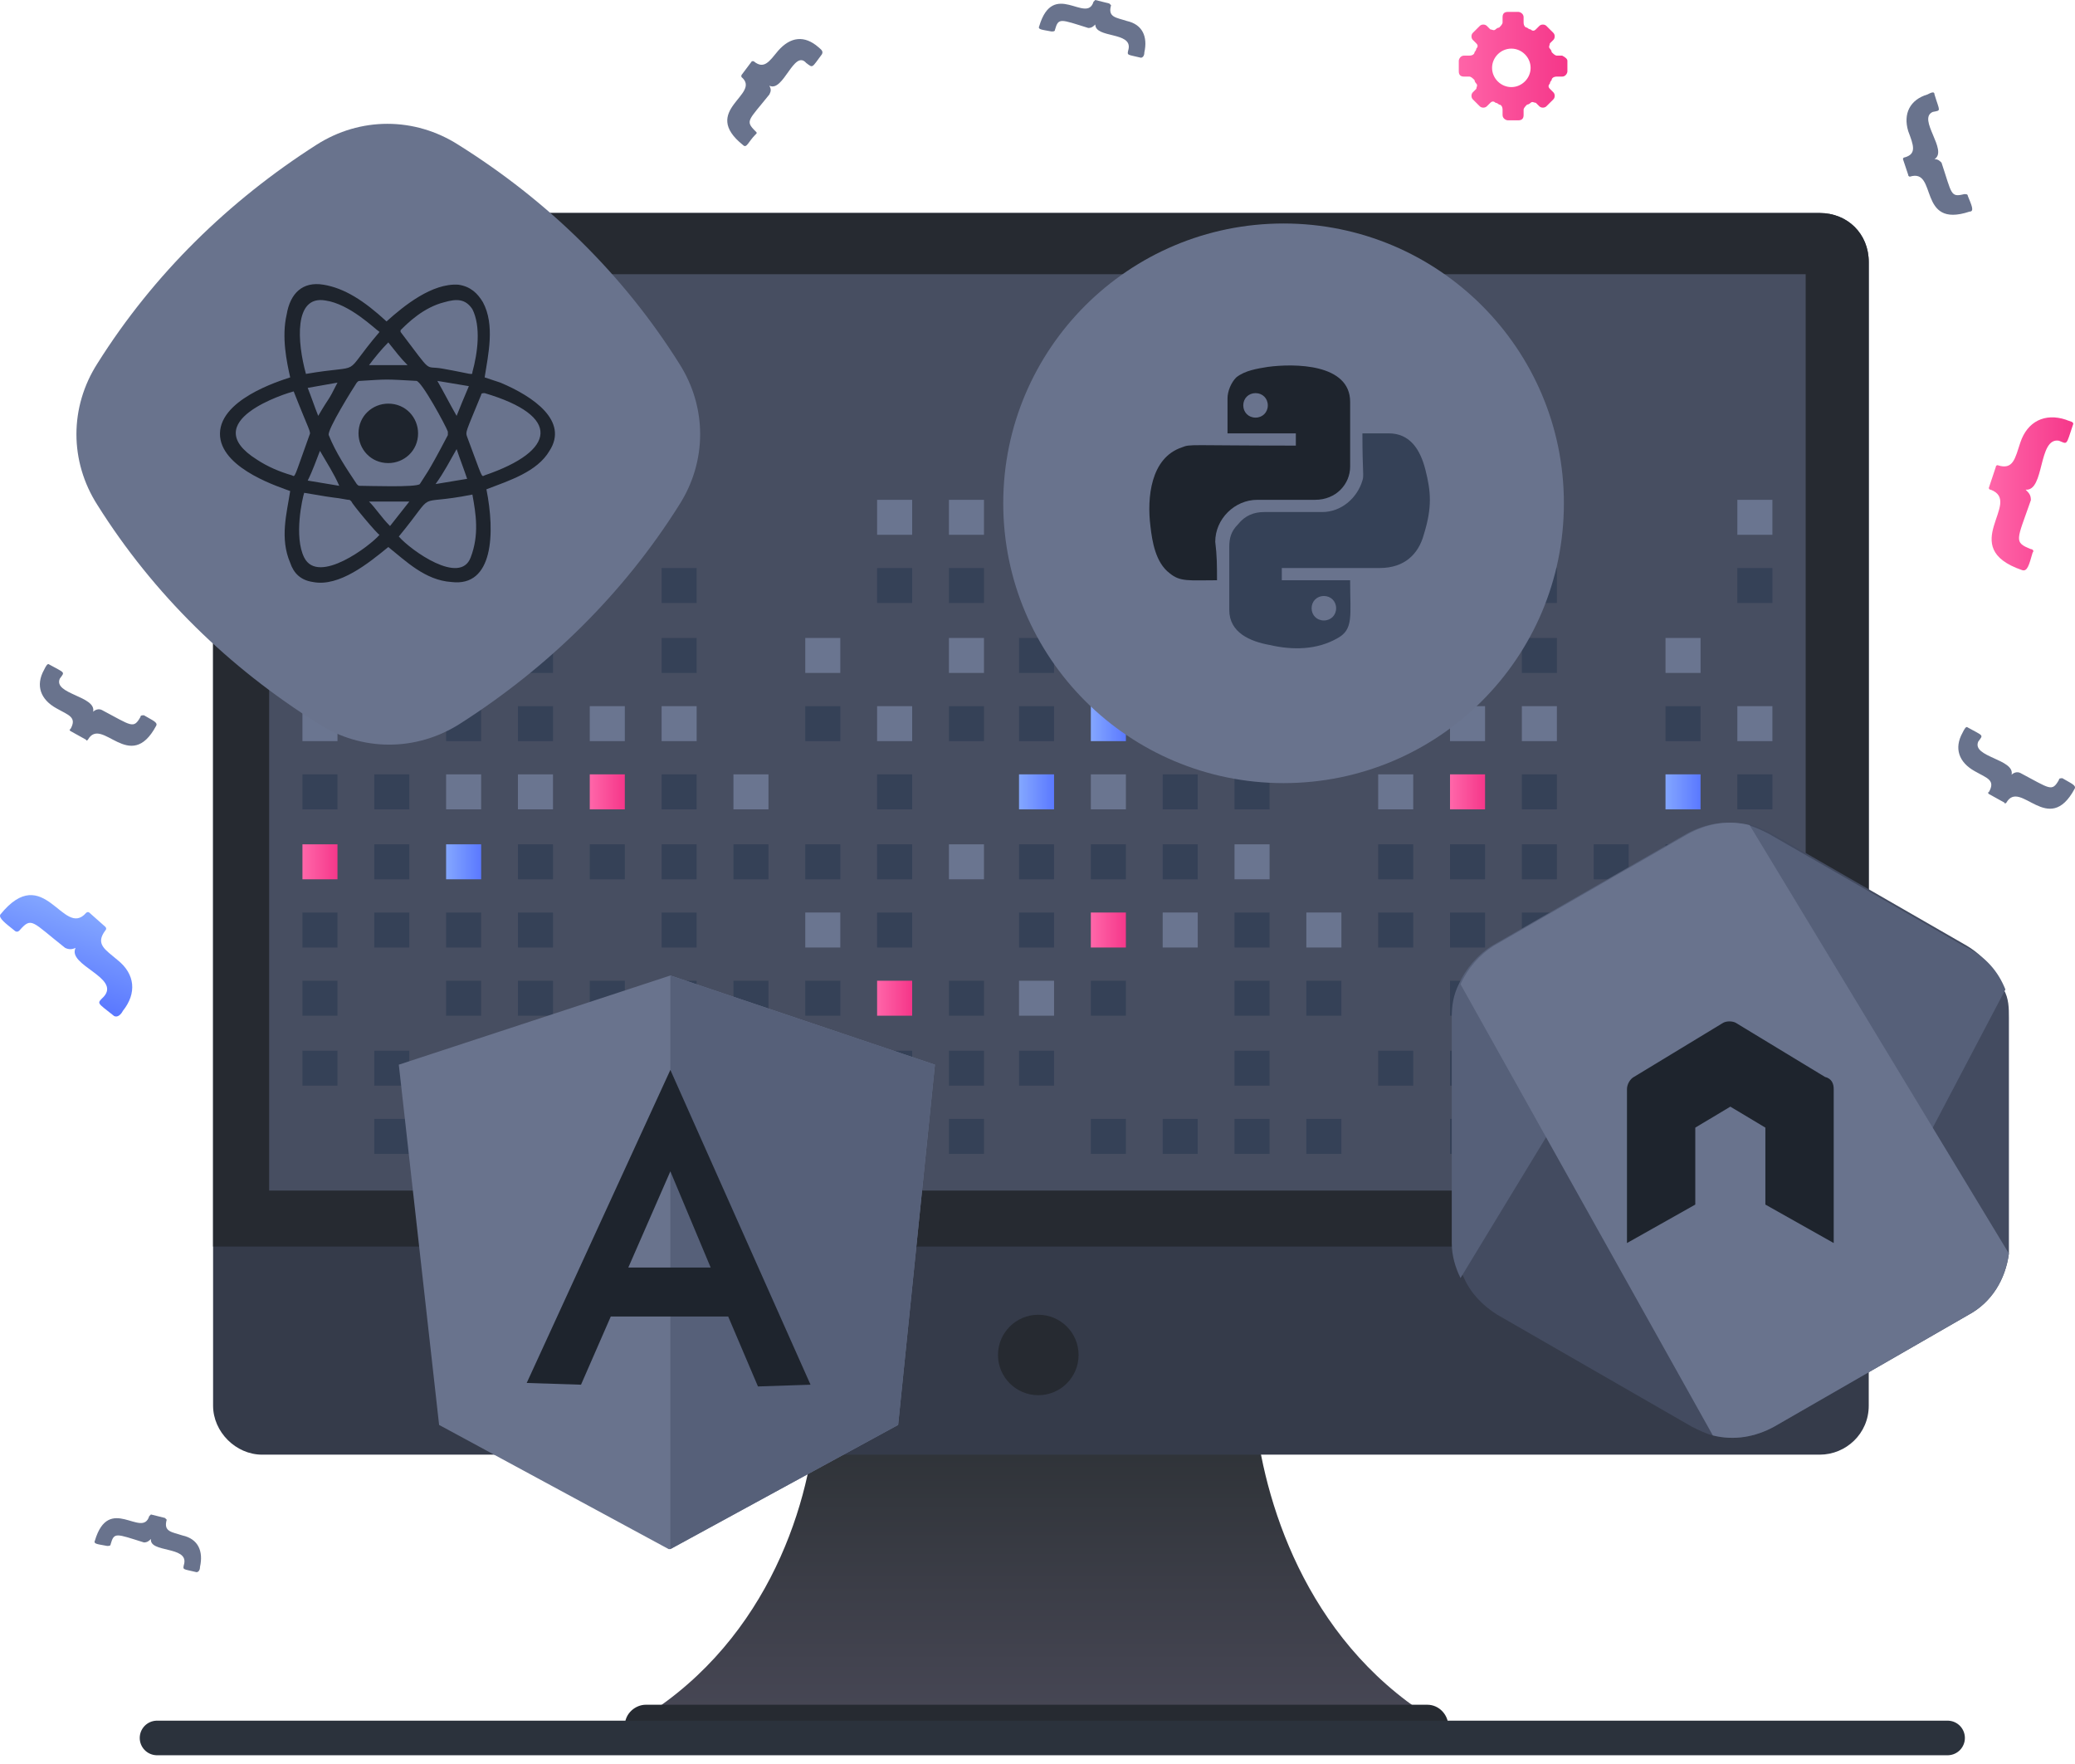 <svg width="120" height="102" viewBox="0 0 120 102" fill="none" xmlns="http://www.w3.org/2000/svg">
<path d="M90.341 3.216H90.037C89.936 3.216 89.834 3.115 89.733 3.013C89.733 2.912 89.632 2.811 89.632 2.811C89.531 2.71 89.632 2.609 89.632 2.508L89.834 2.306C89.936 2.204 89.936 2.002 89.834 1.901L89.429 1.497C89.328 1.395 89.125 1.395 89.024 1.497L88.821 1.699C88.72 1.8 88.619 1.8 88.517 1.699C88.416 1.699 88.315 1.598 88.315 1.598C88.213 1.598 88.112 1.497 88.112 1.294V0.991C88.112 0.789 87.909 0.688 87.808 0.688H87.2C86.997 0.688 86.896 0.789 86.896 0.991V1.294C86.896 1.395 86.795 1.497 86.693 1.598C86.592 1.598 86.491 1.699 86.491 1.699C86.389 1.8 86.288 1.699 86.187 1.699L85.984 1.497C85.883 1.395 85.68 1.395 85.579 1.497L85.174 1.901C85.072 2.002 85.072 2.204 85.174 2.306L85.376 2.508C85.478 2.609 85.478 2.71 85.376 2.811C85.376 2.912 85.275 3.013 85.275 3.013C85.275 3.115 85.174 3.216 84.971 3.216H84.667C84.464 3.216 84.363 3.418 84.363 3.519V4.126C84.363 4.328 84.464 4.429 84.667 4.429H84.971C85.072 4.429 85.174 4.53 85.275 4.631C85.275 4.732 85.376 4.834 85.376 4.834C85.478 4.935 85.376 5.036 85.376 5.137L85.174 5.339C85.072 5.44 85.072 5.643 85.174 5.744L85.579 6.148C85.68 6.249 85.883 6.249 85.984 6.148L86.187 5.946C86.288 5.845 86.389 5.845 86.491 5.946C86.592 5.946 86.693 6.047 86.693 6.047C86.795 6.047 86.896 6.148 86.896 6.35V6.654C86.896 6.856 87.099 6.957 87.2 6.957H87.808C88.011 6.957 88.112 6.856 88.112 6.654V6.35C88.112 6.249 88.213 6.148 88.315 6.047C88.416 6.047 88.517 5.946 88.517 5.946C88.619 5.845 88.72 5.946 88.821 5.946L89.024 6.148C89.125 6.249 89.328 6.249 89.429 6.148L89.834 5.744C89.936 5.643 89.936 5.44 89.834 5.339L89.632 5.137C89.531 5.036 89.531 4.935 89.632 4.834C89.632 4.732 89.733 4.631 89.733 4.631C89.733 4.53 89.834 4.429 90.037 4.429H90.341C90.544 4.429 90.645 4.227 90.645 4.126V3.519C90.645 3.418 90.544 3.317 90.341 3.216ZM87.403 5.036C86.795 5.036 86.288 4.53 86.288 3.924C86.288 3.317 86.795 2.811 87.403 2.811C88.011 2.811 88.517 3.317 88.517 3.924C88.517 4.53 88.011 5.036 87.403 5.036Z" fill="url(#paint0_linear)"/>
<path d="M117.144 28.314C117.144 28.314 117.042 28.314 117.144 28.314C117.346 28.516 117.448 28.617 117.448 28.921C116.637 31.247 116.434 31.348 117.448 31.752C117.549 31.752 117.65 31.853 117.549 31.954C117.346 32.662 117.245 33.067 116.941 32.966C113.091 31.651 117.042 29.022 115.117 28.314C115.016 28.314 115.016 28.213 115.016 28.213L115.421 26.999C115.421 26.898 115.522 26.898 115.522 26.898C116.434 27.202 116.536 26.494 116.84 25.584C117.245 24.37 118.258 23.865 119.474 24.269C119.677 24.37 119.981 24.37 119.879 24.573C119.474 25.786 119.575 25.685 119.069 25.483C117.853 25.28 118.258 28.415 117.144 28.314Z" fill="url(#paint1_linear)"/>
<path d="M4.372 54.808C4.372 54.707 4.372 54.707 4.372 54.808C4.17 54.909 3.967 54.909 3.765 54.808C1.839 53.291 1.839 52.988 1.13 53.797C1.029 53.898 0.928 53.898 0.826 53.797C0.32 53.392 -0.086 53.089 0.016 52.886C2.549 49.752 3.663 54.302 4.98 52.785C4.98 52.785 5.082 52.684 5.183 52.785L6.095 53.594C6.095 53.594 6.196 53.695 6.095 53.797C5.487 54.605 6.095 54.909 6.804 55.516C7.817 56.325 7.919 57.437 7.108 58.448C7.007 58.65 6.804 58.853 6.602 58.752C5.588 57.943 5.588 58.044 5.994 57.639C7.007 56.527 3.866 55.819 4.372 54.808Z" fill="url(#paint2_linear)"/>
<path d="M44.496 4.955C44.496 4.955 44.496 5.056 44.496 4.955C44.597 5.157 44.597 5.258 44.496 5.461C43.28 6.977 43.077 6.977 43.685 7.584C43.787 7.685 43.787 7.685 43.685 7.786C43.28 8.191 43.179 8.595 42.976 8.393C40.443 6.371 44.091 5.461 42.875 4.449V4.348L43.483 3.539H43.584C44.192 4.045 44.496 3.539 45.002 2.933C45.712 2.124 46.522 2.022 47.333 2.73C47.434 2.831 47.637 2.933 47.535 3.135C46.928 3.944 47.029 3.944 46.624 3.64C45.914 2.831 45.306 5.359 44.496 4.955Z" fill="#69738D"/>
<path d="M116.333 44.797C116.434 44.696 116.637 44.594 116.84 44.696C118.562 45.606 118.663 45.808 119.069 45.1C119.069 44.999 119.17 44.999 119.271 44.999C119.778 45.302 120.082 45.404 119.981 45.606C118.461 48.437 116.84 44.999 116.029 46.415C116.029 46.415 115.928 46.516 115.928 46.415L115.016 45.909C115.016 45.909 114.915 45.808 115.016 45.808C115.421 45.1 114.915 44.999 114.205 44.594C113.293 44.089 112.989 43.28 113.496 42.37C113.597 42.168 113.699 41.965 113.8 42.066C114.712 42.572 114.712 42.471 114.408 42.875C114.003 43.785 116.536 43.887 116.333 44.797Z" fill="#69738D"/>
<path d="M5.386 41.156C5.487 41.055 5.69 40.954 5.892 41.055C7.615 41.965 7.716 42.168 8.121 41.46C8.121 41.359 8.223 41.359 8.324 41.359C8.831 41.662 9.135 41.763 9.033 41.965C7.513 44.797 5.892 41.359 5.082 42.774C5.082 42.774 4.98 42.876 4.98 42.774L4.069 42.269C4.069 42.269 3.967 42.168 4.069 42.168C4.474 41.46 3.967 41.359 3.258 40.954C2.346 40.449 2.042 39.64 2.549 38.73C2.65 38.527 2.751 38.325 2.853 38.426C3.765 38.932 3.765 38.831 3.461 39.235C3.055 40.145 5.588 40.246 5.386 41.156Z" fill="#69738D"/>
<path d="M111.875 9.202C112.077 9.202 112.179 9.303 112.28 9.404C112.888 11.224 112.787 11.427 113.597 11.224C113.699 11.224 113.8 11.224 113.8 11.326C114.003 11.831 114.205 12.236 113.901 12.236C110.862 13.247 112.077 9.708 110.456 10.213C110.456 10.213 110.355 10.213 110.355 10.112L110.051 9.202C110.051 9.202 110.051 9.101 110.152 9.101C110.862 8.899 110.659 8.393 110.355 7.584C110.051 6.573 110.456 5.764 111.47 5.461C111.672 5.359 111.875 5.258 111.875 5.461C112.179 6.472 112.28 6.371 111.773 6.472C110.862 6.876 112.685 8.696 111.875 9.202Z" fill="#69738D"/>
<path d="M63.342 1.416C63.24 1.517 63.139 1.618 62.937 1.618C61.315 1.112 61.214 1.011 61.011 1.719C61.011 1.82 60.91 1.82 60.809 1.82C60.302 1.719 59.998 1.719 60.099 1.517C60.91 -1.213 62.835 1.416 63.24 0.101L63.342 0L64.152 0.202L64.254 0.303C64.051 1.011 64.558 1.011 65.166 1.213C66.078 1.416 66.381 2.124 66.179 3.034C66.179 3.236 66.078 3.337 65.976 3.337C65.166 3.135 65.166 3.236 65.267 2.831C65.469 1.82 63.342 2.225 63.342 1.416Z" fill="#69738D"/>
<path d="M8.729 88.987C8.729 88.987 8.628 88.987 8.729 88.987C8.628 89.088 8.527 89.189 8.324 89.189C6.703 88.683 6.602 88.582 6.399 89.29C6.399 89.391 6.298 89.391 6.196 89.391C5.69 89.29 5.386 89.29 5.487 89.088C6.298 86.358 8.223 88.987 8.628 87.672L8.729 87.571L9.54 87.773L9.641 87.874C9.439 88.582 9.945 88.582 10.553 88.785C11.465 88.987 11.769 89.695 11.566 90.605C11.566 90.807 11.465 90.908 11.364 90.908C10.553 90.706 10.553 90.807 10.655 90.403C10.857 89.391 8.628 89.796 8.729 88.987Z" fill="#69738D"/>
<path d="M83.35 99.686C75.649 99.888 66.429 99.686 59.944 99.584C53.46 99.787 44.239 99.888 36.539 99.686C44.138 95.337 46.773 87.349 47.178 82.09H72.61C73.218 87.349 75.852 95.337 83.35 99.686Z" fill="url(#paint3_linear)"/>
<path d="M37.35 101H82.539C83.147 101 83.755 100.494 83.755 99.787C83.755 99.18 83.248 98.573 82.539 98.573H37.35C36.742 98.573 36.134 99.079 36.134 99.787C36.235 100.494 36.742 101 37.35 101Z" fill="#262A31"/>
<path d="M108.072 15.148V81.281C108.072 82.899 106.755 84.113 105.235 84.113H15.16C13.64 84.113 12.323 82.798 12.323 81.281V15.148C12.323 13.631 13.64 12.317 15.16 12.317H105.235C106.856 12.317 108.072 13.53 108.072 15.148Z" fill="#353B4A"/>
<path d="M108.072 15.148V72.079H12.323V15.148C12.323 13.631 13.64 12.317 15.16 12.317H105.235C106.856 12.317 108.072 13.53 108.072 15.148Z" fill="#262A31"/>
<path d="M104.425 15.856H15.565V68.843H104.425V15.856Z" fill="#474E61"/>
<path d="M60.046 80.675C61.333 80.675 62.376 79.633 62.376 78.349C62.376 77.064 61.333 76.023 60.046 76.023C58.759 76.023 57.715 77.064 57.715 78.349C57.715 79.633 58.759 80.675 60.046 80.675Z" fill="#262A31"/>
<path d="M19.517 60.754H17.491V62.776H19.517V60.754Z" fill="#354157"/>
<path d="M19.517 56.709H17.491V58.731H19.517V56.709Z" fill="#354157"/>
<path d="M19.517 52.765H17.491V54.788H19.517V52.765Z" fill="#354157"/>
<path d="M19.517 48.821H17.491V50.844H19.517V48.821Z" fill="url(#paint4_linear)"/>
<path d="M19.517 44.776H17.491V46.799H19.517V44.776Z" fill="#354157"/>
<path d="M19.517 40.833H17.491V42.855H19.517V40.833Z" fill="#6A7590"/>
<path d="M23.672 64.697H21.645V66.72H23.672V64.697Z" fill="#354157"/>
<path d="M23.672 60.754H21.645V62.776H23.672V60.754Z" fill="#354157"/>
<path d="M23.672 52.765H21.645V54.788H23.672V52.765Z" fill="#354157"/>
<path d="M23.672 48.821H21.645V50.844H23.672V48.821Z" fill="#354157"/>
<path d="M23.672 44.776H21.645V46.799H23.672V44.776Z" fill="#354157"/>
<path d="M23.672 40.833H21.645V42.855H23.672V40.833Z" fill="#354157"/>
<path d="M23.672 36.889H21.645V38.911H23.672V36.889Z" fill="#354157"/>
<path d="M23.672 32.844H21.645V34.867H23.672V32.844Z" fill="url(#paint5_linear)"/>
<path d="M27.826 64.697H25.799V66.72H27.826V64.697Z" fill="#354157"/>
<path d="M27.826 60.754H25.799V62.776H27.826V60.754Z" fill="#354157"/>
<path d="M27.826 56.709H25.799V58.731H27.826V56.709Z" fill="#354157"/>
<path d="M27.826 52.765H25.799V54.788H27.826V52.765Z" fill="#354157"/>
<path d="M27.826 48.821H25.799V50.844H27.826V48.821Z" fill="url(#paint6_linear)"/>
<path d="M27.826 44.776H25.799V46.799H27.826V44.776Z" fill="#6A7590"/>
<path d="M27.826 40.833H25.799V42.855H27.826V40.833Z" fill="#354157"/>
<path d="M27.826 36.889H25.799V38.911H27.826V36.889Z" fill="#6A7590"/>
<path d="M27.826 32.844H25.799V34.867H27.826V32.844Z" fill="#354157"/>
<path d="M27.826 28.901H25.799V30.923H27.826V28.901Z" fill="#6A7590"/>
<path d="M31.98 64.697H29.953V66.72H31.98V64.697Z" fill="#354157"/>
<path d="M31.98 60.754H29.953V62.776H31.98V60.754Z" fill="#354157"/>
<path d="M31.98 56.709H29.953V58.731H31.98V56.709Z" fill="#354157"/>
<path d="M31.98 52.765H29.953V54.788H31.98V52.765Z" fill="#354157"/>
<path d="M31.98 48.821H29.953V50.844H31.98V48.821Z" fill="#354157"/>
<path d="M31.98 44.776H29.953V46.799H31.98V44.776Z" fill="#6A7590"/>
<path d="M31.98 40.833H29.953V42.855H31.98V40.833Z" fill="#354157"/>
<path d="M31.98 36.889H29.953V38.911H31.98V36.889Z" fill="#354157"/>
<path d="M36.134 64.697H34.107V66.72H36.134V64.697Z" fill="#354157"/>
<path d="M36.134 60.754H34.107V62.776H36.134V60.754Z" fill="#354157"/>
<path d="M36.134 56.709H34.107V58.731H36.134V56.709Z" fill="#354157"/>
<path d="M36.134 48.821H34.107V50.844H36.134V48.821Z" fill="#354157"/>
<path d="M36.134 44.776H34.107V46.799H36.134V44.776Z" fill="url(#paint7_linear)"/>
<path d="M36.134 40.833H34.107V42.855H36.134V40.833Z" fill="#6A7590"/>
<path d="M40.288 64.697H38.262V66.72H40.288V64.697Z" fill="#354157"/>
<path d="M40.288 60.754H38.262V62.776H40.288V60.754Z" fill="#354157"/>
<path d="M40.288 56.709H38.262V58.731H40.288V56.709Z" fill="#354157"/>
<path d="M40.288 52.765H38.262V54.788H40.288V52.765Z" fill="#354157"/>
<path d="M40.288 48.821H38.262V50.844H40.288V48.821Z" fill="#354157"/>
<path d="M40.288 44.776H38.262V46.799H40.288V44.776Z" fill="#354157"/>
<path d="M40.288 40.833H38.262V42.855H40.288V40.833Z" fill="#6A7590"/>
<path d="M40.288 36.889H38.262V38.911H40.288V36.889Z" fill="#354157"/>
<path d="M40.288 32.844H38.262V34.867H40.288V32.844Z" fill="#354157"/>
<path d="M44.442 64.697H42.416V66.72H44.442V64.697Z" fill="#354157"/>
<path d="M44.442 60.754H42.416V62.776H44.442V60.754Z" fill="#354157"/>
<path d="M44.442 56.709H42.416V58.731H44.442V56.709Z" fill="#354157"/>
<path d="M44.442 48.821H42.416V50.844H44.442V48.821Z" fill="#354157"/>
<path d="M44.442 44.776H42.416V46.799H44.442V44.776Z" fill="#6A7590"/>
<path d="M48.596 64.697H46.57V66.72H48.596V64.697Z" fill="url(#paint8_linear)"/>
<path d="M48.596 60.754H46.57V62.776H48.596V60.754Z" fill="#354157"/>
<path d="M48.596 56.709H46.57V58.731H48.596V56.709Z" fill="#354157"/>
<path d="M48.596 52.765H46.57V54.788H48.596V52.765Z" fill="#6A7590"/>
<path d="M48.596 48.821H46.57V50.844H48.596V48.821Z" fill="#354157"/>
<path d="M48.596 40.833H46.57V42.855H48.596V40.833Z" fill="#354157"/>
<path d="M48.596 36.889H46.57V38.911H48.596V36.889Z" fill="#6A7590"/>
<path d="M52.751 64.697H50.724V66.72H52.751V64.697Z" fill="#354157"/>
<path d="M52.751 60.754H50.724V62.776H52.751V60.754Z" fill="#354157"/>
<path d="M52.751 56.709H50.724V58.731H52.751V56.709Z" fill="url(#paint9_linear)"/>
<path d="M52.751 52.765H50.724V54.788H52.751V52.765Z" fill="#354157"/>
<path d="M52.751 48.821H50.724V50.844H52.751V48.821Z" fill="#354157"/>
<path d="M52.751 44.776H50.724V46.799H52.751V44.776Z" fill="#354157"/>
<path d="M52.751 40.833H50.724V42.855H52.751V40.833Z" fill="#6A7590"/>
<path d="M52.751 32.844H50.724V34.867H52.751V32.844Z" fill="#354157"/>
<path d="M52.751 28.901H50.724V30.923H52.751V28.901Z" fill="#6A7590"/>
<path d="M81.729 60.754H79.702V62.776H81.729V60.754Z" fill="#354157"/>
<path d="M81.729 52.765H79.702V54.788H81.729V52.765Z" fill="#354157"/>
<path d="M81.729 48.821H79.702V50.844H81.729V48.821Z" fill="#354157"/>
<path d="M81.729 44.776H79.702V46.799H81.729V44.776Z" fill="#6A7590"/>
<path d="M81.729 40.833H79.702V42.855H81.729V40.833Z" fill="#354157"/>
<path d="M81.729 36.889H79.702V38.911H81.729V36.889Z" fill="#354157"/>
<path d="M85.883 64.697H83.856V66.72H85.883V64.697Z" fill="#354157"/>
<path d="M85.883 60.754H83.856V62.776H85.883V60.754Z" fill="#354157"/>
<path d="M85.883 56.709H83.856V58.731H85.883V56.709Z" fill="#354157"/>
<path d="M85.883 52.765H83.856V54.788H85.883V52.765Z" fill="#354157"/>
<path d="M85.883 48.821H83.856V50.844H85.883V48.821Z" fill="#354157"/>
<path d="M85.883 44.776H83.856V46.799H85.883V44.776Z" fill="url(#paint10_linear)"/>
<path d="M85.883 40.833H83.856V42.855H85.883V40.833Z" fill="#6A7590"/>
<path d="M90.037 64.697H88.011V66.72H90.037V64.697Z" fill="#354157"/>
<path d="M90.037 60.754H88.011V62.776H90.037V60.754Z" fill="#354157"/>
<path d="M90.037 56.709H88.011V58.731H90.037V56.709Z" fill="#354157"/>
<path d="M90.037 52.765H88.011V54.788H90.037V52.765Z" fill="#354157"/>
<path d="M90.037 48.821H88.011V50.844H90.037V48.821Z" fill="#354157"/>
<path d="M90.037 44.776H88.011V46.799H90.037V44.776Z" fill="#354157"/>
<path d="M90.037 40.833H88.011V42.855H90.037V40.833Z" fill="#6A7590"/>
<path d="M90.037 36.889H88.011V38.911H90.037V36.889Z" fill="#354157"/>
<path d="M90.037 32.844H88.011V34.867H90.037V32.844Z" fill="#354157"/>
<path d="M94.191 64.697H92.165V66.72H94.191V64.697Z" fill="#354157"/>
<path d="M94.191 60.754H92.165V62.776H94.191V60.754Z" fill="#354157"/>
<path d="M94.191 56.709H92.165V58.731H94.191V56.709Z" fill="#354157"/>
<path d="M94.191 52.765H92.165V54.788H94.191V52.765Z" fill="#354157"/>
<path d="M94.191 48.821H92.165V50.844H94.191V48.821Z" fill="#354157"/>
<path d="M98.346 64.697H96.319V66.72H98.346V64.697Z" fill="url(#paint11_linear)"/>
<path d="M98.346 60.754H96.319V62.776H98.346V60.754Z" fill="#354157"/>
<path d="M98.346 56.709H96.319V58.731H98.346V56.709Z" fill="#354157"/>
<path d="M98.346 52.765H96.319V54.788H98.346V52.765Z" fill="#6A7590"/>
<path d="M98.346 48.821H96.319V50.844H98.346V48.821Z" fill="#354157"/>
<path d="M98.346 44.776H96.319V46.799H98.346V44.776Z" fill="url(#paint12_linear)"/>
<path d="M98.346 40.833H96.319V42.855H98.346V40.833Z" fill="#354157"/>
<path d="M98.346 36.889H96.319V38.911H98.346V36.889Z" fill="#6A7590"/>
<path d="M102.5 64.697H100.473V66.72H102.5V64.697Z" fill="#354157"/>
<path d="M102.5 60.754H100.473V62.776H102.5V60.754Z" fill="#354157"/>
<path d="M102.5 56.709H100.473V58.731H102.5V56.709Z" fill="url(#paint13_linear)"/>
<path d="M102.5 52.765H100.473V54.788H102.5V52.765Z" fill="#354157"/>
<path d="M102.5 48.821H100.473V50.844H102.5V48.821Z" fill="#354157"/>
<path d="M102.5 44.776H100.473V46.799H102.5V44.776Z" fill="#354157"/>
<path d="M102.5 40.833H100.473V42.855H102.5V40.833Z" fill="#6A7590"/>
<path d="M102.5 32.844H100.473V34.867H102.5V32.844Z" fill="#354157"/>
<path d="M102.5 28.901H100.473V30.923H102.5V28.901Z" fill="#6A7590"/>
<path d="M56.905 64.697H54.878V66.72H56.905V64.697Z" fill="#354157"/>
<path d="M56.905 60.754H54.878V62.776H56.905V60.754Z" fill="#354157"/>
<path d="M56.905 56.709H54.878V58.731H56.905V56.709Z" fill="#354157"/>
<path d="M56.905 48.821H54.878V50.844H56.905V48.821Z" fill="#6A7590"/>
<path d="M56.905 40.833H54.878V42.855H56.905V40.833Z" fill="#354157"/>
<path d="M56.905 36.889H54.878V38.911H56.905V36.889Z" fill="#6A7590"/>
<path d="M56.905 32.844H54.878V34.867H56.905V32.844Z" fill="#354157"/>
<path d="M56.905 28.901H54.878V30.923H56.905V28.901Z" fill="#6A7590"/>
<path d="M60.958 60.754H58.931V62.776H60.958V60.754Z" fill="#354157"/>
<path d="M60.958 56.709H58.931V58.731H60.958V56.709Z" fill="#6A7590"/>
<path d="M60.958 52.765H58.931V54.788H60.958V52.765Z" fill="#354157"/>
<path d="M60.958 48.821H58.931V50.844H60.958V48.821Z" fill="#354157"/>
<path d="M60.958 44.776H58.931V46.799H60.958V44.776Z" fill="url(#paint14_linear)"/>
<path d="M60.958 40.833H58.931V42.855H60.958V40.833Z" fill="#354157"/>
<path d="M60.958 36.889H58.931V38.911H60.958V36.889Z" fill="#354157"/>
<path d="M65.112 64.697H63.085V66.72H65.112V64.697Z" fill="#354157"/>
<path d="M65.112 56.709H63.085V58.731H65.112V56.709Z" fill="#354157"/>
<path d="M65.112 52.765H63.085V54.788H65.112V52.765Z" fill="url(#paint15_linear)"/>
<path d="M65.112 48.821H63.085V50.844H65.112V48.821Z" fill="#354157"/>
<path d="M65.112 44.776H63.085V46.799H65.112V44.776Z" fill="#6A7590"/>
<path d="M65.112 40.833H63.085V42.855H65.112V40.833Z" fill="url(#paint16_linear)"/>
<path d="M69.266 64.697H67.24V66.72H69.266V64.697Z" fill="#354157"/>
<path d="M69.266 52.765H67.24V54.788H69.266V52.765Z" fill="#6A7590"/>
<path d="M69.266 48.821H67.24V50.844H69.266V48.821Z" fill="#354157"/>
<path d="M69.266 44.776H67.24V46.799H69.266V44.776Z" fill="#354157"/>
<path d="M73.421 64.697H71.394V66.72H73.421V64.697Z" fill="#354157"/>
<path d="M73.421 60.754H71.394V62.776H73.421V60.754Z" fill="#354157"/>
<path d="M73.421 56.709H71.394V58.731H73.421V56.709Z" fill="#354157"/>
<path d="M73.421 52.765H71.394V54.788H73.421V52.765Z" fill="#354157"/>
<path d="M73.421 48.821H71.394V50.844H73.421V48.821Z" fill="#6A7590"/>
<path d="M73.421 44.776H71.394V46.799H73.421V44.776Z" fill="#354157"/>
<path d="M73.421 40.833H71.394V42.855H73.421V40.833Z" fill="url(#paint17_linear)"/>
<path d="M73.421 36.889H71.394V38.911H73.421V36.889Z" fill="#354157"/>
<path d="M77.575 64.697H75.548V66.72H77.575V64.697Z" fill="#354157"/>
<path d="M77.575 56.709H75.548V58.731H77.575V56.709Z" fill="#354157"/>
<path d="M77.575 52.765H75.548V54.788H77.575V52.765Z" fill="#6A7590"/>
<path d="M116.178 58.832V71.877C116.178 72.079 116.178 72.282 116.178 72.484C115.975 74.001 115.165 75.315 113.847 76.023L102.601 82.495C101.486 83.102 100.27 83.304 99.054 83C98.649 82.899 98.244 82.697 97.839 82.495L86.592 76.023C85.781 75.517 85.072 74.81 84.667 73.9C84.363 73.293 84.16 72.585 84.16 71.877V58.832C84.16 58.125 84.261 57.518 84.565 56.911C84.971 56.001 85.68 55.192 86.491 54.686L97.737 48.215C98.852 47.608 100.068 47.406 101.284 47.709C101.689 47.81 102.094 48.012 102.499 48.215L113.746 54.686C114.759 55.293 115.469 56.203 115.874 57.215C116.178 57.72 116.178 58.327 116.178 58.832Z" fill="#434B60"/>
<path d="M115.975 57.215L110.605 67.428L90.24 64.394L84.464 73.9C84.16 73.293 83.957 72.585 83.957 71.877V58.832C83.957 58.125 84.059 57.518 84.363 56.911C84.768 56.001 85.477 55.192 86.288 54.686L97.535 48.215C98.649 47.608 99.865 47.406 101.081 47.709C101.486 47.81 101.891 48.012 102.297 48.215L113.543 54.686C114.861 55.293 115.57 56.203 115.975 57.215Z" fill="#566079"/>
<path d="M116.178 72.484C115.975 74.001 115.165 75.315 113.847 76.023L102.601 82.495C101.486 83.102 100.27 83.304 99.054 83L84.464 56.911C84.869 56.001 85.579 55.192 86.389 54.686L97.636 48.215C98.751 47.608 99.966 47.406 101.182 47.709L116.178 72.484Z" fill="#69738D"/>
<path d="M106.046 62.978V71.877L102.094 69.652V65.203L100.068 63.99L98.041 65.203V69.652L94.09 71.877V62.978C94.09 62.675 94.293 62.372 94.495 62.27L99.662 59.136C99.865 59.035 100.169 59.035 100.372 59.136L105.539 62.27C105.944 62.372 106.046 62.675 106.046 62.978Z" fill="#1E242D"/>
<path d="M39.275 21.013C40.896 23.541 40.896 26.676 39.275 29.204C36.032 34.361 31.676 38.608 26.61 41.844C24.077 43.462 20.936 43.462 18.403 41.844C13.235 38.608 8.878 34.361 5.636 29.204C4.015 26.676 4.015 23.541 5.636 21.013C8.878 15.856 13.235 11.609 18.301 8.373C20.834 6.755 23.975 6.755 26.508 8.373C31.676 11.609 36.032 15.856 39.275 21.013Z" fill="#69738D"/>
<path d="M28.94 22.125C28.636 22.024 28.332 21.923 28.028 21.822C28.231 20.507 28.636 18.788 27.927 17.474C27.623 16.968 27.218 16.564 26.508 16.462C24.988 16.361 23.367 17.676 22.354 18.586C21.037 17.373 19.922 16.665 18.707 16.462C17.491 16.26 16.782 16.968 16.579 18.182C16.275 19.496 16.579 20.912 16.782 21.822C16.174 22.024 12.526 23.137 12.729 25.26C12.931 27.181 16.275 28.193 16.782 28.395C16.579 29.709 16.174 31.125 16.782 32.541C16.984 33.148 17.389 33.552 18.099 33.653C19.619 33.956 21.341 32.541 22.456 31.631C23.469 32.44 24.583 33.552 26.103 33.653C28.535 33.956 28.636 30.822 28.13 28.294C29.447 27.788 31.068 27.282 31.777 26.069C32.892 24.35 30.865 22.934 28.94 22.125ZM25.698 17.474C26.407 17.271 26.914 17.271 27.319 17.878C27.826 18.889 27.623 20.406 27.319 21.519C27.319 21.721 27.319 21.62 25.596 21.316C24.482 21.114 25.09 21.721 23.165 19.193C23.165 19.193 23.165 19.193 23.165 19.092C23.57 18.687 24.482 17.777 25.698 17.474ZM18.504 26.069C18.909 26.777 19.314 27.384 19.619 28.091C19.011 27.99 18.403 27.889 17.795 27.788C18.099 27.181 18.301 26.575 18.504 26.069ZM18.403 24.047C18.2 23.541 17.997 22.934 17.795 22.429C18.403 22.328 18.909 22.226 19.517 22.125C18.909 23.339 19.112 22.833 18.403 24.047C18.504 24.047 18.504 24.047 18.403 24.047ZM19.011 25.159C18.909 24.856 20.429 22.429 20.632 22.125C20.733 22.024 20.733 22.024 20.834 22.024C22.456 21.923 22.253 21.923 24.077 22.024C24.381 22.024 25.799 24.653 25.9 24.957C25.9 25.058 25.9 25.159 25.9 25.159C24.685 27.485 24.583 27.485 24.279 27.99C24.077 28.193 21.24 28.091 20.834 28.091C20.733 28.091 20.733 28.091 20.632 27.99C20.024 27.08 19.416 26.17 19.011 25.159ZM26.407 25.968C26.61 26.575 26.812 27.08 27.015 27.687C26.407 27.788 25.799 27.889 25.191 27.99C25.698 27.282 26.002 26.676 26.407 25.968ZM26.407 24.047C26.002 23.339 25.698 22.732 25.293 22.024C25.9 22.125 26.508 22.226 27.116 22.328C26.812 23.035 26.61 23.541 26.407 24.047ZM22.456 19.799C22.861 20.305 23.165 20.71 23.57 21.114C22.861 21.114 22.151 21.114 21.341 21.114C21.645 20.71 22.05 20.204 22.456 19.799ZM18.808 17.373C20.226 17.575 21.645 18.991 21.949 19.193C19.619 21.923 21.24 21.013 17.693 21.62C17.187 19.799 16.984 17.069 18.808 17.373ZM16.883 27.485C16.174 27.282 15.464 26.979 14.856 26.575C11.31 24.35 16.579 22.732 16.984 22.631C17.896 24.957 17.997 24.957 17.896 25.159C16.984 27.687 17.085 27.586 16.883 27.485ZM17.592 32.237C16.984 31.024 17.491 28.799 17.592 28.496C19.922 28.9 19.011 28.698 20.125 28.9C20.226 28.9 20.226 28.9 20.328 29.002C20.328 29.103 21.848 30.923 21.949 30.923C21.442 31.53 18.403 33.855 17.592 32.237ZM21.341 29.002C22.151 29.002 22.861 29.002 23.671 29.002C23.266 29.507 22.962 29.912 22.557 30.417C22.05 29.912 21.746 29.406 21.341 29.002ZM27.218 32.237C26.61 33.855 23.773 31.833 23.063 31.024C25.394 28.193 23.773 29.305 27.319 28.597C27.522 29.709 27.724 30.923 27.218 32.237ZM28.028 27.485C27.826 27.586 27.927 27.687 27.015 25.26C26.914 24.957 26.914 25.058 27.826 22.833C27.826 22.732 27.927 22.732 28.028 22.732C32.486 24.047 32.182 26.069 28.028 27.485Z" fill="#1E242D"/>
<path d="M22.455 26.777C23.367 26.777 24.178 26.069 24.178 25.058C24.178 24.148 23.469 23.339 22.455 23.339C21.544 23.339 20.733 24.047 20.733 25.058C20.733 25.968 21.442 26.777 22.455 26.777Z" fill="#1E242D"/>
<path d="M74.231 45.282C83.184 45.282 90.442 38.038 90.442 29.103C90.442 20.167 83.184 12.923 74.231 12.923C65.277 12.923 58.019 20.167 58.019 29.103C58.019 38.038 65.277 45.282 74.231 45.282Z" fill="#69738D"/>
<path d="M78.79 25.058C79.398 25.058 79.803 25.058 80.31 25.058C81.526 25.058 82.134 25.968 82.438 27.181C82.742 28.395 82.843 29.305 82.337 30.923C82.033 32.035 81.222 32.844 79.803 32.844C77.98 32.844 76.055 32.844 74.129 32.844C74.129 33.047 74.129 33.35 74.129 33.552C75.447 33.552 76.764 33.552 78.081 33.552C78.081 33.552 78.081 33.552 78.081 33.653C78.081 35.575 78.284 36.383 77.372 36.889C76.156 37.597 74.737 37.597 73.42 37.294C72.306 37.091 71.09 36.586 71.09 35.271C71.09 34.968 71.09 31.631 71.09 31.631C71.09 31.125 71.191 30.721 71.597 30.316C72.002 29.811 72.508 29.608 73.116 29.608C74.231 29.608 75.345 29.608 76.46 29.608C77.574 29.608 78.486 28.799 78.79 27.788C78.892 27.485 78.79 27.384 78.79 25.058ZM76.561 34.462C76.156 34.462 75.852 34.766 75.852 35.17C75.852 35.575 76.156 35.878 76.561 35.878C76.966 35.878 77.27 35.575 77.27 35.17C77.27 34.766 76.966 34.462 76.561 34.462Z" fill="#354157"/>
<path d="M70.381 33.552C68.759 33.552 68.253 33.653 67.645 33.148C66.834 32.541 66.632 31.327 66.53 30.417C66.328 28.799 66.53 26.474 68.354 25.867C68.861 25.665 68.658 25.766 74.94 25.766C74.94 25.564 74.94 25.26 74.94 25.058C73.623 25.058 72.306 25.058 70.989 25.058C70.989 25.058 70.989 23.238 70.989 23.035C70.989 22.631 71.191 22.125 71.495 21.822C72.002 21.418 72.711 21.316 73.319 21.215C74.839 21.013 78.081 21.013 78.081 23.238C78.081 24.451 78.081 25.665 78.081 26.979C78.081 27.99 77.27 28.901 76.055 28.901C74.94 28.901 73.826 28.901 72.711 28.901C71.394 28.901 70.279 30.013 70.279 31.327C70.381 32.136 70.381 32.743 70.381 33.552ZM71.9 23.44C71.9 23.844 72.204 24.148 72.61 24.148C73.015 24.148 73.319 23.844 73.319 23.44C73.319 23.035 73.015 22.732 72.61 22.732C72.204 22.732 71.9 23.035 71.9 23.44Z" fill="#1E242D"/>
<path d="M54.068 61.563L51.94 82.394L38.768 89.573H38.667L25.394 82.394L23.063 61.563L38.768 56.406L54.068 61.563Z" fill="#69738D"/>
<path d="M54.068 61.563L51.94 82.394L38.768 89.573V56.406L54.068 61.563Z" fill="#566079"/>
<path d="M38.768 61.866L30.46 79.967L33.601 80.068L35.323 76.124H42.112L43.834 80.169L46.874 80.068L38.768 61.866ZM36.336 73.293L38.768 67.731L41.099 73.293H36.336Z" fill="#1E242D"/>
<path d="M9.081 100.494H112.632" stroke="#2B323C" stroke-width="2" stroke-miterlimit="10" stroke-linecap="round" stroke-linejoin="round"/>
<defs>
<linearGradient id="paint0_linear" x1="84.084" y1="3.871" x2="90.651" y2="3.871" gradientUnits="userSpaceOnUse">
<stop stop-color="#FF66A9"/>
<stop offset="1" stop-color="#F53689"/>
</linearGradient>
<linearGradient id="paint1_linear" x1="115.038" y1="28.618" x2="120.039" y2="28.618" gradientUnits="userSpaceOnUse">
<stop stop-color="#FF66A9"/>
<stop offset="1" stop-color="#F53689"/>
</linearGradient>
<linearGradient id="paint2_linear" x1="4.845" y1="52.716" x2="3.126" y2="57.384" gradientUnits="userSpaceOnUse">
<stop stop-color="#83A6FF"/>
<stop offset="1" stop-color="#5A78FF"/>
</linearGradient>
<linearGradient id="paint3_linear" x1="59.844" y1="99.34" x2="59.844" y2="83.516" gradientUnits="userSpaceOnUse">
<stop stop-color="#474755"/>
<stop offset="0.991" stop-color="#2F3338"/>
</linearGradient>
<linearGradient id="paint4_linear" x1="17.527" y1="49.81" x2="19.561" y2="49.81" gradientUnits="userSpaceOnUse">
<stop stop-color="#FF66A9"/>
<stop offset="1" stop-color="#F53689"/>
</linearGradient>
<linearGradient id="paint5_linear" x1="21.673" y1="33.886" x2="23.706" y2="33.886" gradientUnits="userSpaceOnUse">
<stop stop-color="#FF66A9"/>
<stop offset="1" stop-color="#F53689"/>
</linearGradient>
<linearGradient id="paint6_linear" x1="25.818" y1="49.81" x2="27.852" y2="49.81" gradientUnits="userSpaceOnUse">
<stop stop-color="#83A6FF"/>
<stop offset="1" stop-color="#5A78FF"/>
</linearGradient>
<linearGradient id="paint7_linear" x1="34.108" y1="45.829" x2="36.142" y2="45.829" gradientUnits="userSpaceOnUse">
<stop stop-color="#FF66A9"/>
<stop offset="1" stop-color="#F53689"/>
</linearGradient>
<linearGradient id="paint8_linear" x1="46.544" y1="65.734" x2="48.578" y2="65.734" gradientUnits="userSpaceOnUse">
<stop stop-color="#83A6FF"/>
<stop offset="1" stop-color="#5A78FF"/>
</linearGradient>
<linearGradient id="paint9_linear" x1="50.689" y1="57.772" x2="52.723" y2="57.772" gradientUnits="userSpaceOnUse">
<stop stop-color="#FF66A9"/>
<stop offset="1" stop-color="#F53689"/>
</linearGradient>
<linearGradient id="paint10_linear" x1="83.884" y1="45.829" x2="85.917" y2="45.829" gradientUnits="userSpaceOnUse">
<stop stop-color="#FF66A9"/>
<stop offset="1" stop-color="#F53689"/>
</linearGradient>
<linearGradient id="paint11_linear" x1="96.32" y1="65.734" x2="98.353" y2="65.734" gradientUnits="userSpaceOnUse">
<stop stop-color="#83A6FF"/>
<stop offset="1" stop-color="#5A78FF"/>
</linearGradient>
<linearGradient id="paint12_linear" x1="96.32" y1="45.829" x2="98.353" y2="45.829" gradientUnits="userSpaceOnUse">
<stop stop-color="#83A6FF"/>
<stop offset="1" stop-color="#5A78FF"/>
</linearGradient>
<linearGradient id="paint13_linear" x1="100.465" y1="57.772" x2="102.498" y2="57.772" gradientUnits="userSpaceOnUse">
<stop stop-color="#FF66A9"/>
<stop offset="1" stop-color="#F53689"/>
</linearGradient>
<linearGradient id="paint14_linear" x1="58.98" y1="45.829" x2="61.014" y2="45.829" gradientUnits="userSpaceOnUse">
<stop stop-color="#83A6FF"/>
<stop offset="1" stop-color="#5A78FF"/>
</linearGradient>
<linearGradient id="paint15_linear" x1="63.125" y1="53.791" x2="65.159" y2="53.791" gradientUnits="userSpaceOnUse">
<stop stop-color="#FF66A9"/>
<stop offset="1" stop-color="#F53689"/>
</linearGradient>
<linearGradient id="paint16_linear" x1="63.125" y1="41.848" x2="65.159" y2="41.848" gradientUnits="userSpaceOnUse">
<stop stop-color="#83A6FF"/>
<stop offset="1" stop-color="#5A78FF"/>
</linearGradient>
<linearGradient id="paint17_linear" x1="71.416" y1="41.848" x2="73.449" y2="41.848" gradientUnits="userSpaceOnUse">
<stop stop-color="#FF66A9"/>
<stop offset="1" stop-color="#F53689"/>
</linearGradient>
</defs>
</svg>
